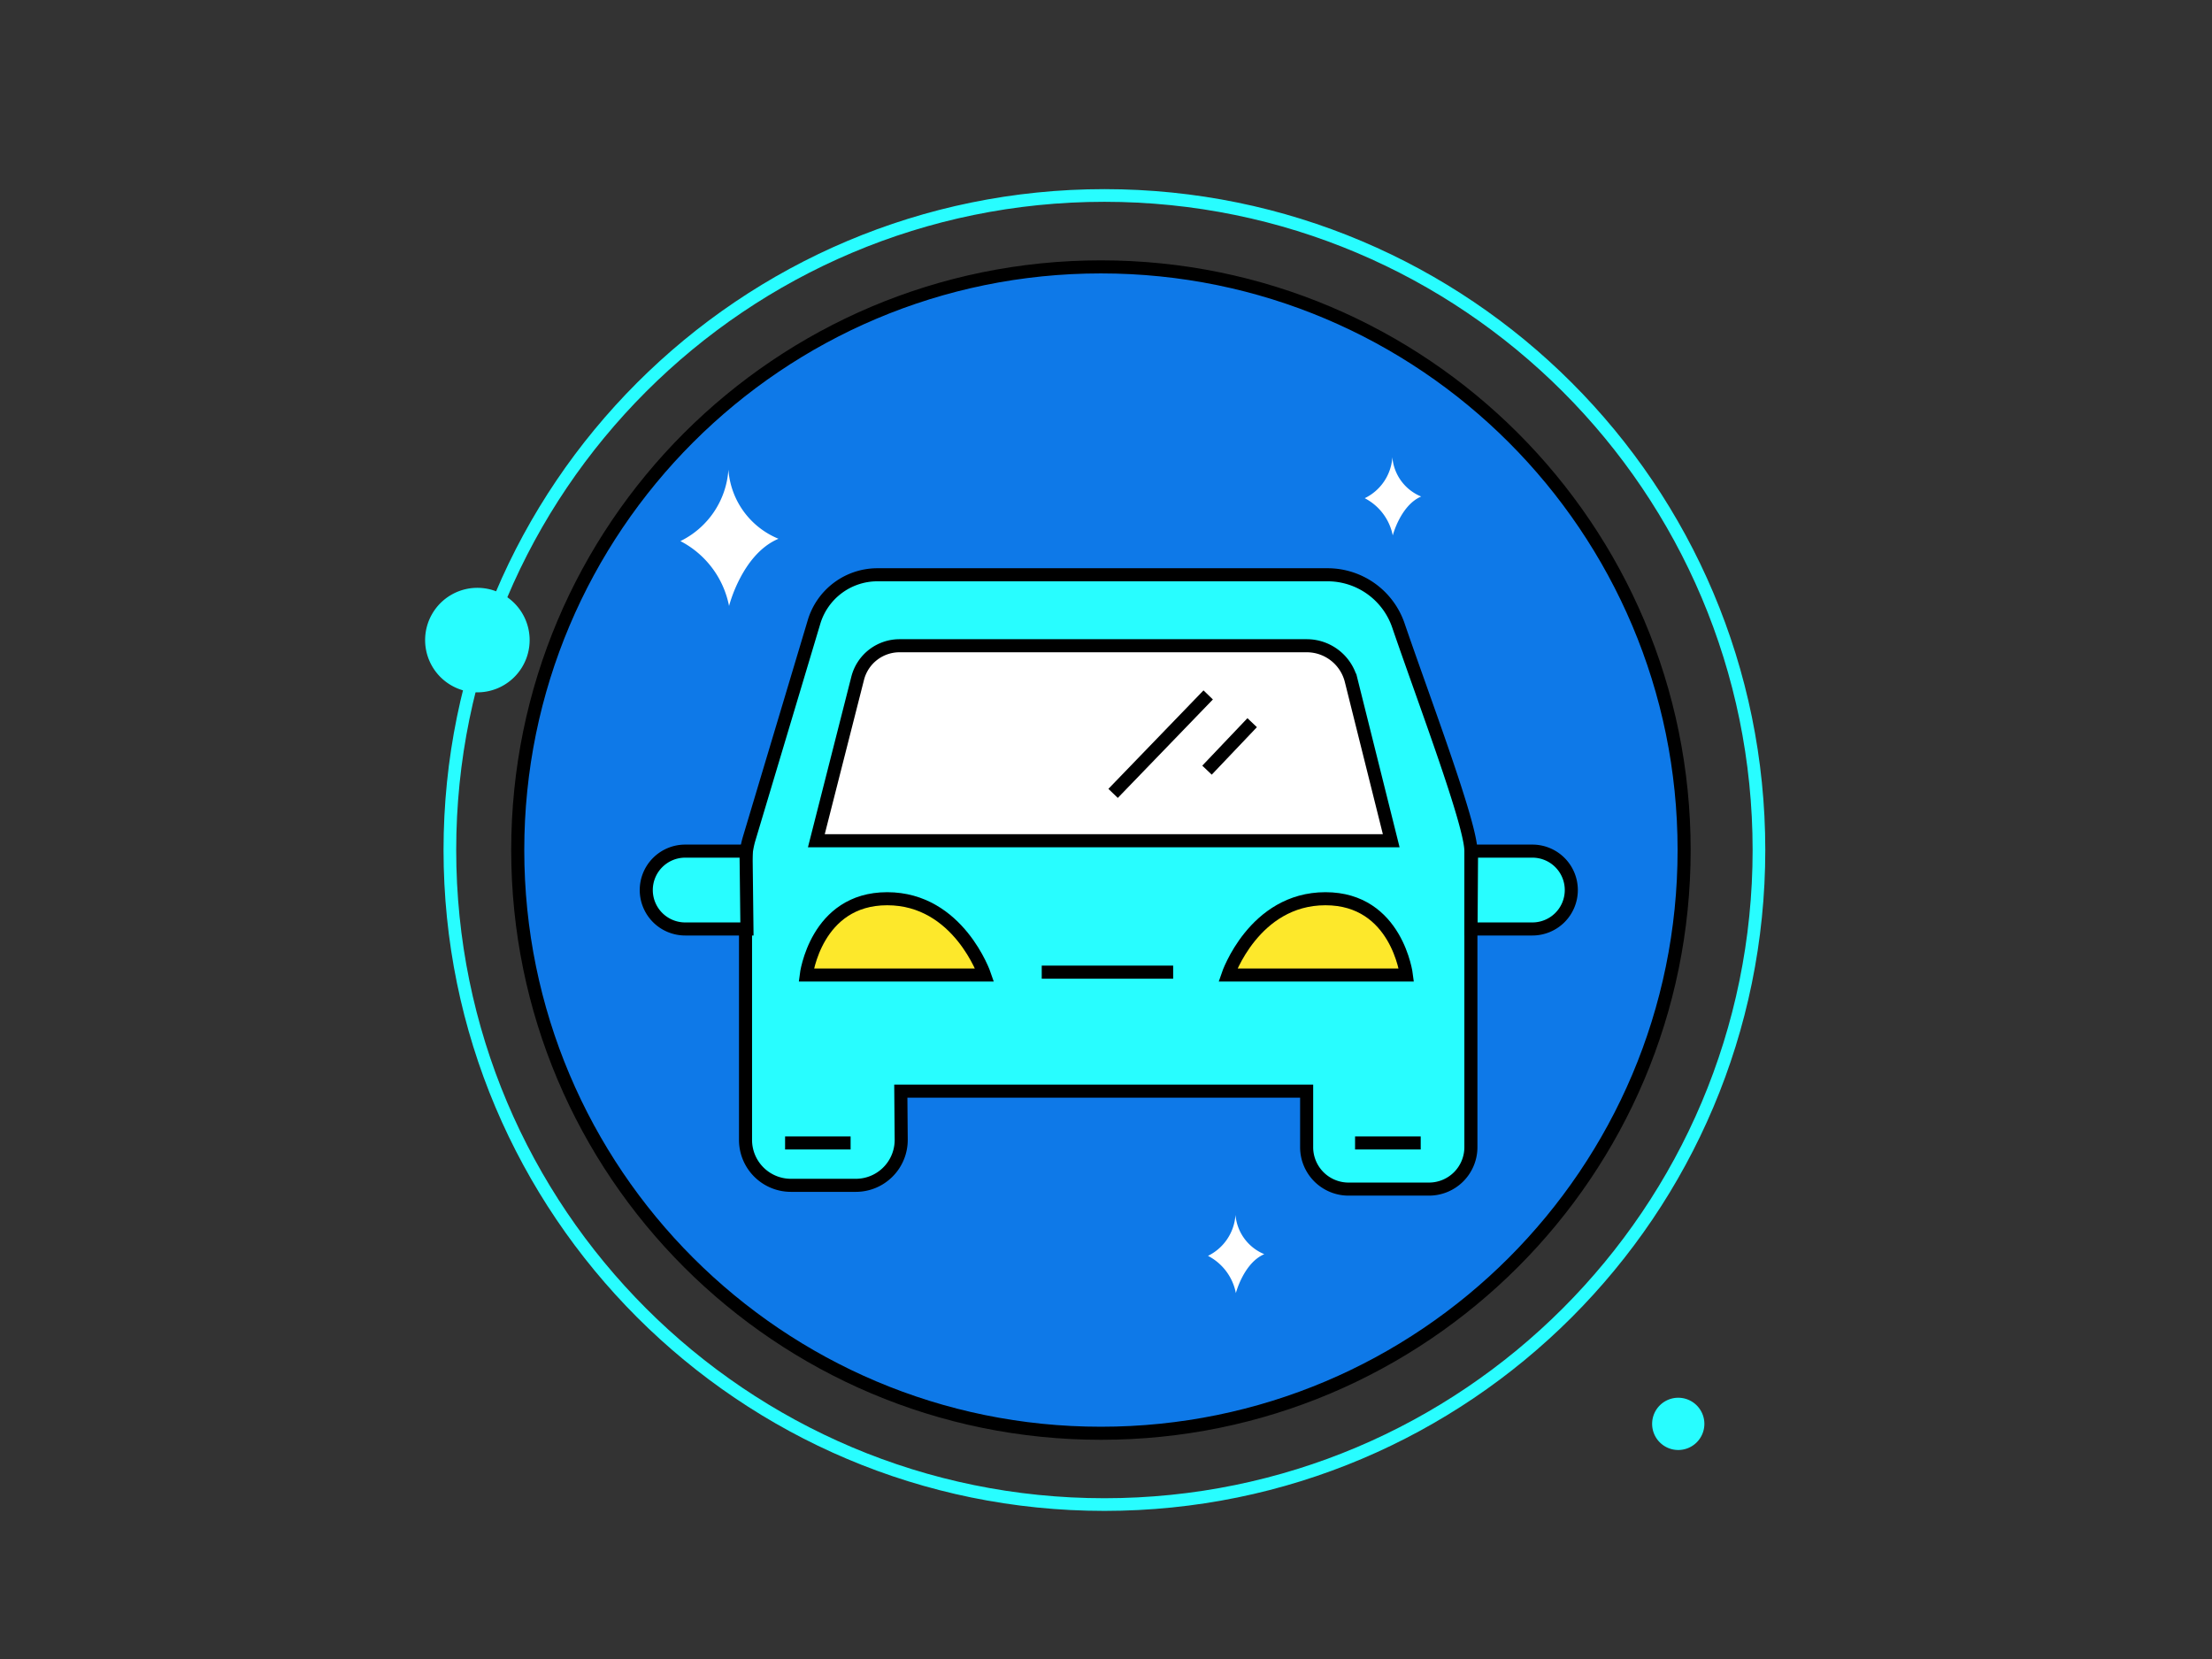 <svg viewBox="0 0 400 300" fill="none" xmlns="http://www.w3.org/2000/svg"><rect x="0" y="0" width="400" height="300" fill="#333333" stroke="none"/><path d="M199.083 259.18c58.244 0 105.46-47.216 105.46-105.46 0-58.245-47.216-105.46-105.46-105.46-58.244 0-105.46 47.215-105.46 105.46 0 58.244 47.216 105.46 105.46 105.46Z" fill="#0E79E8" stroke="#000" stroke-width="2.362"/><path d="M199.711 272.072c65.369 0 118.363-52.994 118.363-118.363 0-65.37-52.994-118.361-118.363-118.361S81.351 88.34 81.351 153.709s52.991 118.363 118.36 118.363Z" stroke="#28FDFF" stroke-width="2.291" stroke-miterlimit="10"/><path d="M86.157 125.197a9.45 9.45 0 1 0 0-18.897 9.45 9.45 0 0 0 0 18.897Z" fill="#28FDFF"/><path d="M162.896 197.312h73.387v10.136a7.577 7.577 0 0 0 7.578 7.578h14.546a7.58 7.58 0 0 0 7.578-7.578v-53.539c0-4.926-8.376-26.98-13.115-40.822a13.534 13.534 0 0 0-12.833-9.15h-81.364a11.968 11.968 0 0 0-11.472 8.54l-11.731 39.18a16.167 16.167 0 0 0-.656 4.692v49.785a8.213 8.213 0 0 0 8.211 8.211h11.73a8.225 8.225 0 0 0 3.165-.633 8.218 8.218 0 0 0 5.047-7.672l-.071-8.728Z" fill="#28FDFF" stroke="#000" stroke-width="2.362" stroke-miterlimit="10"/><path d="M147.621 152.032h103.956l-7.249-29.022a8.282 8.282 0 0 0-8-6.24h-73.692a7.812 7.812 0 0 0-7.531 5.842l-7.484 29.42Z" fill="#fff" stroke="#000" stroke-width="2.362" stroke-miterlimit="10"/><path d="M145.794 176.315h32.259s-4.692-13.796-17.619-13.796-14.64 13.796-14.64 13.796ZM254.322 176.315H222.04s4.692-13.796 17.642-13.796c12.951 0 14.64 13.796 14.64 13.796Z" fill="#FDE82B" stroke="#000" stroke-width="2.362" stroke-miterlimit="10"/><path d="M134.908 153.91h-11.003a7.042 7.042 0 0 0-7.039 7.038 7.038 7.038 0 0 0 7.039 7.039h11.167l-.164-14.077ZM266.102 153.91h11.003c1.867 0 3.657.742 4.977 2.061a7.043 7.043 0 0 1 0 9.954 7.038 7.038 0 0 1-4.977 2.062h-11.097l.094-14.077Z" fill="#28FDFF" stroke="#000" stroke-width="2.362" stroke-miterlimit="10"/><path d="M154.874 188.116h89.434" stroke="#28FDFF" stroke-width="1.181" stroke-miterlimit="10"/><path d="M141.969 206.681h11.848M245.039 206.681h11.871M218.48 125.663l-17.197 17.807M226.431 130.683l-8.165 8.586M188.378 175.798h23.766" stroke="#000" stroke-width="2.362" stroke-miterlimit="10"/><path d="M131.72 84.922a15.532 15.532 0 0 1-8.68 12.927 16.85 16.85 0 0 1 8.797 11.731s2.346-9.385 8.939-12.154a14.633 14.633 0 0 1-9.056-12.504ZM223.415 219.685a8.912 8.912 0 0 1-4.974 7.414 9.642 9.642 0 0 1 5.044 6.733s1.408-5.443 5.138-7.038a8.448 8.448 0 0 1-5.208-7.109ZM251.784 82.677a8.89 8.89 0 0 1-4.997 7.414 9.71 9.71 0 0 1 5.068 6.734s1.407-5.444 5.138-7.039a8.399 8.399 0 0 1-5.209-7.109Z" fill="#fff"/><path d="M303.481 262.205a4.723 4.723 0 0 0 4.724-4.724 4.724 4.724 0 1 0-4.724 4.724Z" fill="#28FDFF"/></svg>